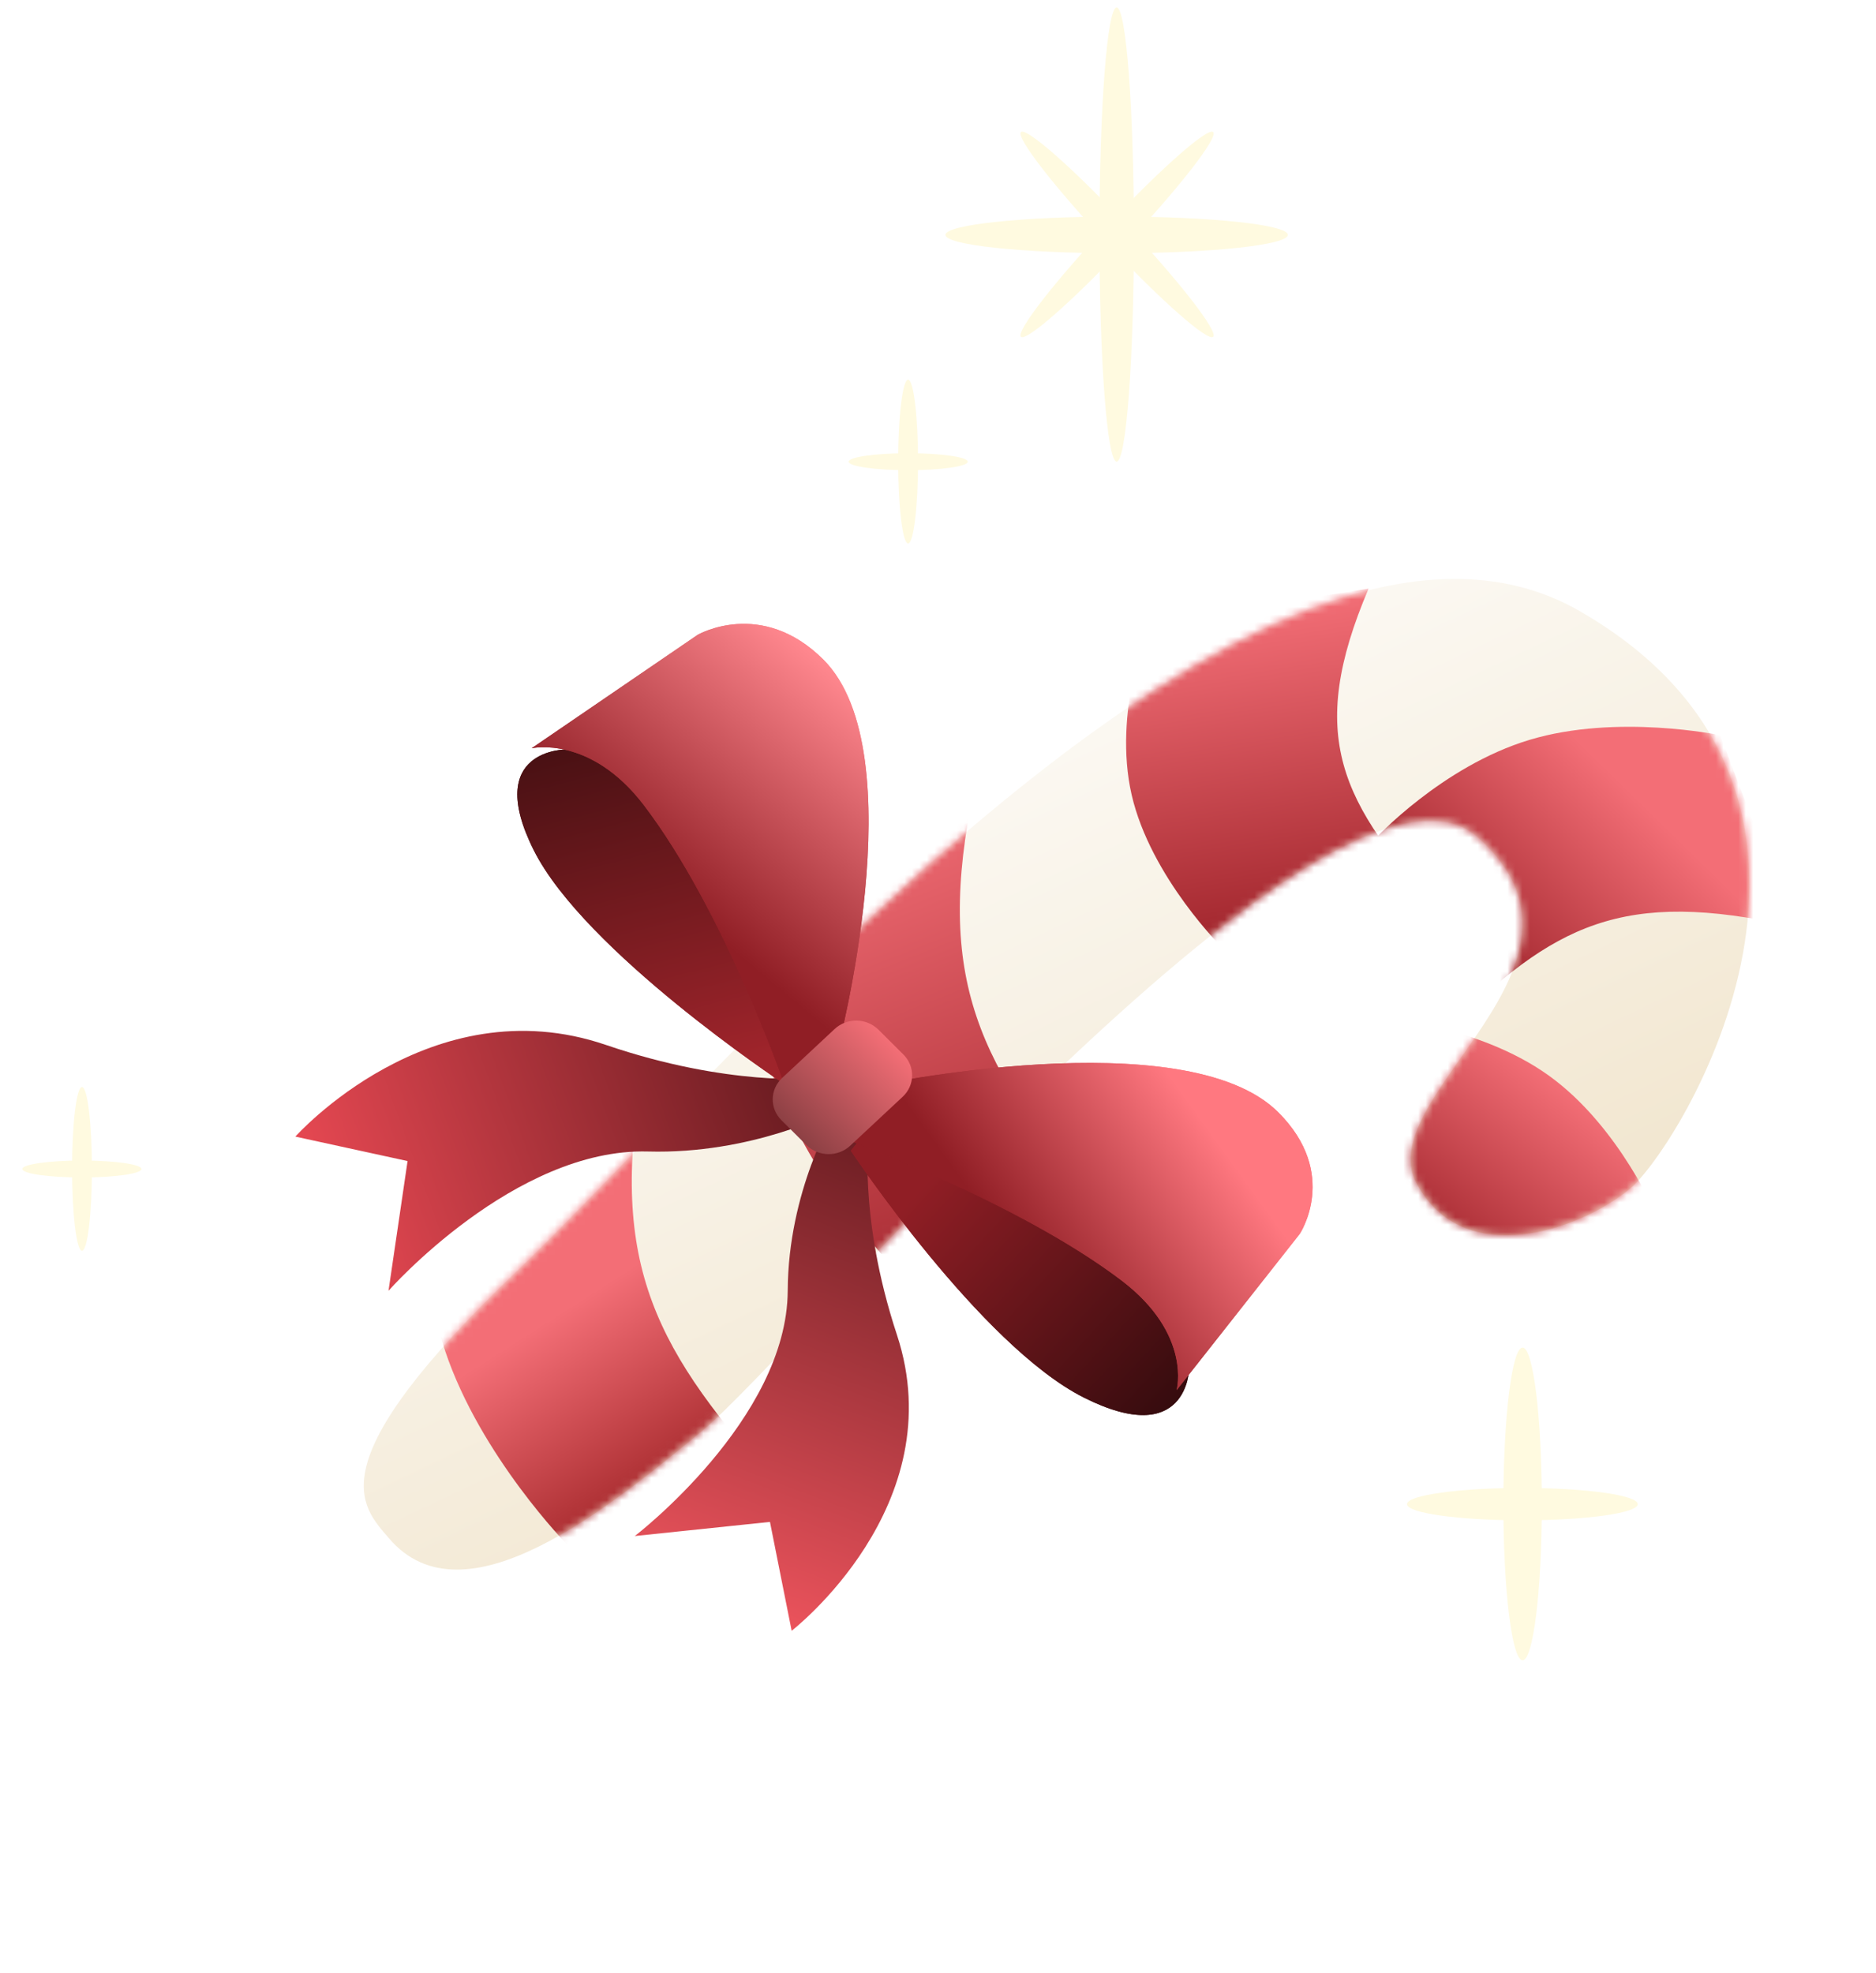 <svg width="252" height="265" viewBox="0 0 252 265" fill="none" xmlns="http://www.w3.org/2000/svg">
<g filter="url(#filter0_d_638_628)">
<path d="M198.511 108.469C217.735 125.53 183.994 143.179 190.284 154.942C196.574 166.704 212.241 161.227 218.928 155.681C225.616 150.135 254.992 102.785 212.255 78.111C169.517 53.436 96.829 140.554 69.599 166.57C42.37 192.586 48.425 198.145 52.267 202.637C62.333 214.405 81.582 198.693 94.343 188.173C107.103 177.654 179.287 91.407 198.511 108.469Z" fill="url(#paint0_linear_638_628)"/>
<mask id="mask0_638_628" style="mask-type:alpha" maskUnits="userSpaceOnUse" x="48" y="73" width="187" height="134">
<path d="M198.511 108.468C217.735 125.53 183.994 143.179 190.284 154.941C196.574 166.704 212.241 161.226 218.928 155.681C225.616 150.135 254.992 102.785 212.255 78.11C169.517 53.435 96.829 140.554 69.599 166.57C42.37 192.586 48.425 198.145 52.267 202.636C62.333 214.405 81.582 198.693 94.343 188.173C107.103 177.653 179.287 91.407 198.511 108.468Z" fill="#D9D9D9"/>
</mask>
<g mask="url(#mask0_638_628)">
<g filter="url(#filter1_i_638_628)">
<path d="M86.285 140.157L57.524 147.609C57.524 147.609 55.03 163.239 59.794 177.443C64.559 191.646 76.3 203.588 76.3 203.588L105.062 196.136C88.05 177.506 81.762 165.976 86.285 140.157Z" fill="url(#paint1_linear_638_628)"/>
</g>
<g filter="url(#filter2_i_638_628)">
<path d="M130.849 101.925L101.809 108.504C101.809 108.504 98.814 124.023 103.131 138.335C107.449 152.648 118.826 164.911 118.826 164.911L147.865 158.332C131.424 139.239 125.495 127.549 130.849 101.925Z" fill="url(#paint2_linear_638_628)"/>
</g>
<g filter="url(#filter3_i_638_628)">
<path d="M183.838 75.063L154.291 79.731C154.291 79.731 149.459 91.661 152.014 102.762C154.569 113.864 164.361 123.483 164.361 123.483L193.908 118.815C179.923 103.856 175.457 94.755 183.838 75.063Z" fill="url(#paint3_linear_638_628)"/>
</g>
<g filter="url(#filter4_i_638_628)">
<path d="M240.797 120.446L231.077 94.753C231.077 94.753 217.245 91.83 205.472 95.37C193.699 98.909 184.678 108.703 184.678 108.703L194.397 134.396C208.62 120.269 217.902 115.262 240.797 120.446Z" fill="url(#paint4_linear_638_628)"/>
</g>
<g filter="url(#filter5_i_638_628)">
<path d="M205.675 182.846L222.747 159.741C222.747 159.741 217.635 147.334 208.015 140.441C198.395 133.549 184.833 132.577 184.833 132.577L167.761 155.682C187.994 158.013 197.516 162.098 205.675 182.846Z" fill="url(#paint5_linear_638_628)"/>
</g>
</g>
<g filter="url(#filter6_d_638_628)">
<path d="M109.447 137.559L111.796 142.14C111.796 142.14 100.986 147.776 87.041 147.391C69.118 146.895 52.188 166.097 52.188 166.097L54.748 148.674L39.676 145.389C39.676 145.389 57.796 125.02 81.388 133.075C97.874 138.704 109.447 137.559 109.447 137.559Z" fill="url(#paint6_linear_638_628)"/>
</g>
<g filter="url(#filter7_d_638_628)">
<path d="M116.745 144.825L112.07 142.414C112.07 142.414 105.871 152.64 105.814 166.082C105.742 183.36 85.272 199.038 85.272 199.038L103.427 197.142L106.341 211.765C106.341 211.765 128.061 194.979 120.478 171.996C115.178 155.933 116.745 144.825 116.745 144.825Z" fill="url(#paint7_linear_638_628)"/>
</g>
<path d="M76.07 96.663C76.07 96.663 64.883 96.56 71.688 110.172C78.492 123.783 105.042 141.394 105.042 141.394L111.738 136.637C111.738 136.637 102.07 123.767 97.382 110.883C92.695 97.999 101.538 94.424 101.538 94.424L76.07 96.663Z" fill="url(#paint8_linear_638_628)"/>
<path d="M76.07 96.663C76.07 96.663 64.883 96.56 71.688 110.172C78.492 123.783 105.042 141.394 105.042 141.394L111.738 136.637C111.738 136.637 102.07 123.767 97.382 110.883C92.695 97.999 101.538 94.424 101.538 94.424L76.07 96.663Z" fill="url(#paint9_linear_638_628)"/>
<g filter="url(#filter8_d_638_628)">
<path d="M93.718 82.901C93.718 82.901 102.28 77.944 110.595 86.223C123.115 98.688 112.427 138.965 112.427 138.965L105.249 142.966C105.249 142.966 97.235 119.886 86.507 105.803C79.302 96.344 71.419 98.136 71.419 98.136L93.718 82.901Z" fill="url(#paint10_linear_638_628)"/>
<path d="M93.718 82.901C93.718 82.901 102.28 77.944 110.595 86.223C123.115 98.688 112.427 138.965 112.427 138.965L105.249 142.966C105.249 142.966 97.235 119.886 86.507 105.803C79.302 96.344 71.419 98.136 71.419 98.136L93.718 82.901Z" fill="url(#paint11_linear_638_628)"/>
</g>
<path d="M159.73 179.925C159.73 179.925 159.471 190.702 145.576 183.704C131.68 176.705 114.282 150.559 114.282 150.559L119.435 144.265C119.435 144.265 132.468 153.998 145.678 158.934C158.888 163.87 162.886 155.47 162.886 155.47L159.73 179.925Z" fill="url(#paint12_linear_638_628)"/>
<path d="M159.73 179.925C159.73 179.925 159.471 190.702 145.576 183.704C131.68 176.705 114.282 150.559 114.282 150.559L119.435 144.265C119.435 144.265 132.468 153.998 145.678 158.934C158.888 163.87 162.886 155.47 162.886 155.47L159.73 179.925Z" fill="url(#paint13_linear_638_628)"/>
<g filter="url(#filter9_d_638_628)">
<path d="M174.583 163.38C174.583 163.38 180.004 155.296 171.69 147.017C159.17 134.551 117.045 143.527 117.045 143.527L112.66 150.31C112.66 150.31 136.336 158.783 150.593 169.575C160.168 176.823 158.052 184.357 158.052 184.357L174.583 163.38Z" fill="url(#paint14_linear_638_628)"/>
<path d="M174.583 163.38C174.583 163.38 180.004 155.296 171.69 147.017C159.17 134.551 117.045 143.527 117.045 143.527L112.66 150.31C112.66 150.31 136.336 158.783 150.593 169.575C160.168 176.823 158.052 184.357 158.052 184.357L174.583 163.38Z" fill="url(#paint15_linear_638_628)"/>
</g>
<g filter="url(#filter10_d_638_628)">
<path d="M112.115 134.211C113.767 132.67 116.404 132.713 118.005 134.307L119.677 135.972L121.349 137.636C122.95 139.23 122.908 141.772 121.256 143.312L114.205 149.888C112.552 151.429 109.915 151.386 108.314 149.792L106.643 148.127L104.971 146.463C103.37 144.869 103.411 142.328 105.064 140.787L112.115 134.211Z" fill="url(#paint16_linear_638_628)"/>
</g>
</g>
<g filter="url(#filter11_d_638_628)">
<path d="M120.651 61C120.651 67.075 121.248 72 121.984 72C122.72 72 123.317 67.075 123.317 61C123.317 54.925 122.72 50 121.984 50C121.248 50 120.651 54.925 120.651 61Z" fill="#FFFAE0"/>
<path d="M113.999 61.015C113.999 61.644 117.581 62.153 121.999 62.153C126.417 62.153 129.999 61.644 129.999 61.015C129.999 60.386 126.417 59.876 121.999 59.876C117.581 59.876 113.999 60.386 113.999 61.015Z" fill="#FFFAE0"/>
</g>
<g filter="url(#filter12_d_638_628)">
<path d="M12.347 156C12.347 162.075 11.75 167 11.014 167C10.278 167 9.681 162.075 9.681 156C9.681 149.925 10.278 145 11.014 145C11.75 145 12.347 149.925 12.347 156Z" fill="#FFFAE0"/>
<path d="M18.999 156.015C18.999 156.644 15.417 157.153 10.999 157.153C6.581 157.153 2.999 156.644 2.999 156.015C2.999 155.386 6.581 154.876 10.999 154.876C15.417 154.876 18.999 155.386 18.999 156.015Z" fill="#FFFAE0"/>
</g>
<g filter="url(#filter13_d_638_628)">
<path d="M207.111 201C207.111 212.598 205.955 222 204.528 222C203.101 222 201.945 212.598 201.945 201C201.945 189.402 203.101 180 204.528 180C205.955 180 207.111 189.402 207.111 201Z" fill="#FFFAE0"/>
<path d="M219.999 201.028C219.999 202.229 213.059 203.202 204.499 203.202C195.939 203.202 188.999 202.229 188.999 201.028C188.999 199.828 195.939 198.855 204.499 198.855C213.059 198.855 219.999 199.828 219.999 201.028Z" fill="#FFFAE0"/>
</g>
<g filter="url(#filter14_d_638_628)">
<path d="M147.685 30.5C147.685 47.345 148.721 61 149.999 61C151.277 61 152.313 47.345 152.313 30.5C152.313 13.655 151.277 0 149.999 0C148.721 0 147.685 13.655 147.685 30.5Z" fill="#FFFAE0"/>
<path d="M149.999 28.087C137.296 28.087 126.999 29.189 126.999 30.548C126.999 31.908 137.296 33.01 149.999 33.01C162.702 33.01 172.999 31.908 172.999 30.548C172.999 29.189 162.702 28.087 149.999 28.087Z" fill="#FFFAE0"/>
<path d="M148.828 29.185C141.694 36.775 136.459 43.511 137.136 44.231C137.814 44.952 144.146 39.383 151.28 31.794C158.415 24.204 163.649 17.468 162.972 16.747C162.295 16.027 155.962 21.596 148.828 29.185Z" fill="#FFFAE0"/>
<path d="M151.281 29.185C158.415 36.775 163.649 43.511 162.972 44.231C162.295 44.952 155.962 39.383 148.828 31.794C141.694 24.204 136.459 17.468 137.137 16.747C137.814 16.027 144.146 21.596 151.281 29.185Z" fill="#FFFAE0"/>
</g>
<defs>
<filter id="filter0_d_638_628" x="35.676" y="73.757" width="203.317" height="146.007" filterUnits="userSpaceOnUse" color-interpolation-filters="sRGB">
<feFlood flood-opacity="0" result="BackgroundImageFix"/>
<feColorMatrix in="SourceAlpha" type="matrix" values="0 0 0 0 0 0 0 0 0 0 0 0 0 0 0 0 0 0 127 0" result="hardAlpha"/>
<feOffset dy="4"/>
<feGaussianBlur stdDeviation="2"/>
<feComposite in2="hardAlpha" operator="out"/>
<feColorMatrix type="matrix" values="0 0 0 0 0 0 0 0 0 0 0 0 0 0 0 0 0 0 0.25 0"/>
<feBlend mode="normal" in2="BackgroundImageFix" result="effect1_dropShadow_638_628"/>
<feBlend mode="normal" in="SourceGraphic" in2="effect1_dropShadow_638_628" result="shape"/>
</filter>
<filter id="filter1_i_638_628" x="56.872" y="140.157" width="48.19" height="63.431" filterUnits="userSpaceOnUse" color-interpolation-filters="sRGB">
<feFlood flood-opacity="0" result="BackgroundImageFix"/>
<feBlend mode="normal" in="SourceGraphic" in2="BackgroundImageFix" result="shape"/>
<feColorMatrix in="SourceAlpha" type="matrix" values="0 0 0 0 0 0 0 0 0 0 0 0 0 0 0 0 0 0 127 0" result="hardAlpha"/>
<feOffset/>
<feGaussianBlur stdDeviation="1.636"/>
<feComposite in2="hardAlpha" operator="arithmetic" k2="-1" k3="1"/>
<feColorMatrix type="matrix" values="0 0 0 0 0 0 0 0 0 0 0 0 0 0 0 0 0 0 0.25 0"/>
<feBlend mode="normal" in2="shape" result="effect1_innerShadow_638_628"/>
</filter>
<filter id="filter2_i_638_628" x="100.798" y="101.925" width="47.067" height="62.985" filterUnits="userSpaceOnUse" color-interpolation-filters="sRGB">
<feFlood flood-opacity="0" result="BackgroundImageFix"/>
<feBlend mode="normal" in="SourceGraphic" in2="BackgroundImageFix" result="shape"/>
<feColorMatrix in="SourceAlpha" type="matrix" values="0 0 0 0 0 0 0 0 0 0 0 0 0 0 0 0 0 0 127 0" result="hardAlpha"/>
<feOffset/>
<feGaussianBlur stdDeviation="1.636"/>
<feComposite in2="hardAlpha" operator="arithmetic" k2="-1" k3="1"/>
<feColorMatrix type="matrix" values="0 0 0 0 0 0 0 0 0 0 0 0 0 0 0 0 0 0 0.25 0"/>
<feBlend mode="normal" in2="shape" result="effect1_innerShadow_638_628"/>
</filter>
<filter id="filter3_i_638_628" x="151.269" y="75.063" width="42.639" height="48.42" filterUnits="userSpaceOnUse" color-interpolation-filters="sRGB">
<feFlood flood-opacity="0" result="BackgroundImageFix"/>
<feBlend mode="normal" in="SourceGraphic" in2="BackgroundImageFix" result="shape"/>
<feColorMatrix in="SourceAlpha" type="matrix" values="0 0 0 0 0 0 0 0 0 0 0 0 0 0 0 0 0 0 127 0" result="hardAlpha"/>
<feOffset/>
<feGaussianBlur stdDeviation="1.636"/>
<feComposite in2="hardAlpha" operator="arithmetic" k2="-1" k3="1"/>
<feColorMatrix type="matrix" values="0 0 0 0 0 0 0 0 0 0 0 0 0 0 0 0 0 0 0.25 0"/>
<feBlend mode="normal" in2="shape" result="effect1_innerShadow_638_628"/>
</filter>
<filter id="filter4_i_638_628" x="184.678" y="93.619" width="56.119" height="40.777" filterUnits="userSpaceOnUse" color-interpolation-filters="sRGB">
<feFlood flood-opacity="0" result="BackgroundImageFix"/>
<feBlend mode="normal" in="SourceGraphic" in2="BackgroundImageFix" result="shape"/>
<feColorMatrix in="SourceAlpha" type="matrix" values="0 0 0 0 0 0 0 0 0 0 0 0 0 0 0 0 0 0 127 0" result="hardAlpha"/>
<feOffset/>
<feGaussianBlur stdDeviation="1.636"/>
<feComposite in2="hardAlpha" operator="arithmetic" k2="-1" k3="1"/>
<feColorMatrix type="matrix" values="0 0 0 0 0 0 0 0 0 0 0 0 0 0 0 0 0 0 0.25 0"/>
<feBlend mode="normal" in2="shape" result="effect1_innerShadow_638_628"/>
</filter>
<filter id="filter5_i_638_628" x="167.761" y="132.577" width="54.986" height="50.269" filterUnits="userSpaceOnUse" color-interpolation-filters="sRGB">
<feFlood flood-opacity="0" result="BackgroundImageFix"/>
<feBlend mode="normal" in="SourceGraphic" in2="BackgroundImageFix" result="shape"/>
<feColorMatrix in="SourceAlpha" type="matrix" values="0 0 0 0 0 0 0 0 0 0 0 0 0 0 0 0 0 0 127 0" result="hardAlpha"/>
<feOffset/>
<feGaussianBlur stdDeviation="1.636"/>
<feComposite in2="hardAlpha" operator="arithmetic" k2="-1" k3="1"/>
<feColorMatrix type="matrix" values="0 0 0 0 0 0 0 0 0 0 0 0 0 0 0 0 0 0 0.25 0"/>
<feBlend mode="normal" in2="shape" result="effect1_innerShadow_638_628"/>
</filter>
<filter id="filter6_d_638_628" x="36.403" y="131.19" width="78.665" height="41.452" filterUnits="userSpaceOnUse" color-interpolation-filters="sRGB">
<feFlood flood-opacity="0" result="BackgroundImageFix"/>
<feColorMatrix in="SourceAlpha" type="matrix" values="0 0 0 0 0 0 0 0 0 0 0 0 0 0 0 0 0 0 127 0" result="hardAlpha"/>
<feOffset dy="3.273"/>
<feGaussianBlur stdDeviation="1.636"/>
<feComposite in2="hardAlpha" operator="out"/>
<feColorMatrix type="matrix" values="0 0 0 0 0 0 0 0 0 0 0 0 0 0 0 0 0 0 0.25 0"/>
<feBlend mode="normal" in2="BackgroundImageFix" result="effect1_dropShadow_638_628"/>
<feBlend mode="normal" in="SourceGraphic" in2="effect1_dropShadow_638_628" result="shape"/>
</filter>
<filter id="filter7_d_638_628" x="82" y="142.414" width="43.358" height="75.896" filterUnits="userSpaceOnUse" color-interpolation-filters="sRGB">
<feFlood flood-opacity="0" result="BackgroundImageFix"/>
<feColorMatrix in="SourceAlpha" type="matrix" values="0 0 0 0 0 0 0 0 0 0 0 0 0 0 0 0 0 0 127 0" result="hardAlpha"/>
<feOffset dy="3.273"/>
<feGaussianBlur stdDeviation="1.636"/>
<feComposite in2="hardAlpha" operator="out"/>
<feColorMatrix type="matrix" values="0 0 0 0 0 0 0 0 0 0 0 0 0 0 0 0 0 0 0.25 0"/>
<feBlend mode="normal" in2="BackgroundImageFix" result="effect1_dropShadow_638_628"/>
<feBlend mode="normal" in="SourceGraphic" in2="effect1_dropShadow_638_628" result="shape"/>
</filter>
<filter id="filter8_d_638_628" x="68.146" y="76.52" width="51.804" height="68.082" filterUnits="userSpaceOnUse" color-interpolation-filters="sRGB">
<feFlood flood-opacity="0" result="BackgroundImageFix"/>
<feColorMatrix in="SourceAlpha" type="matrix" values="0 0 0 0 0 0 0 0 0 0 0 0 0 0 0 0 0 0 127 0" result="hardAlpha"/>
<feOffset dy="-1.636"/>
<feGaussianBlur stdDeviation="1.636"/>
<feComposite in2="hardAlpha" operator="out"/>
<feColorMatrix type="matrix" values="0 0 0 0 0 0 0 0 0 0 0 0 0 0 0 0 0 0 0.25 0"/>
<feBlend mode="normal" in2="BackgroundImageFix" result="effect1_dropShadow_638_628"/>
<feBlend mode="normal" in="SourceGraphic" in2="effect1_dropShadow_638_628" result="shape"/>
</filter>
<filter id="filter9_d_638_628" x="109.387" y="135.492" width="70.205" height="50.501" filterUnits="userSpaceOnUse" color-interpolation-filters="sRGB">
<feFlood flood-opacity="0" result="BackgroundImageFix"/>
<feColorMatrix in="SourceAlpha" type="matrix" values="0 0 0 0 0 0 0 0 0 0 0 0 0 0 0 0 0 0 127 0" result="hardAlpha"/>
<feOffset dy="-1.636"/>
<feGaussianBlur stdDeviation="1.636"/>
<feComposite in2="hardAlpha" operator="out"/>
<feColorMatrix type="matrix" values="0 0 0 0 0 0 0 0 0 0 0 0 0 0 0 0 0 0 0.25 0"/>
<feBlend mode="normal" in2="BackgroundImageFix" result="effect1_dropShadow_638_628"/>
<feBlend mode="normal" in="SourceGraphic" in2="effect1_dropShadow_638_628" result="shape"/>
</filter>
<filter id="filter10_d_638_628" x="100.524" y="129.81" width="25.271" height="24.478" filterUnits="userSpaceOnUse" color-interpolation-filters="sRGB">
<feFlood flood-opacity="0" result="BackgroundImageFix"/>
<feColorMatrix in="SourceAlpha" type="matrix" values="0 0 0 0 0 0 0 0 0 0 0 0 0 0 0 0 0 0 127 0" result="hardAlpha"/>
<feOffset/>
<feGaussianBlur stdDeviation="1.636"/>
<feComposite in2="hardAlpha" operator="out"/>
<feColorMatrix type="matrix" values="0 0 0 0 0 0 0 0 0 0 0 0 0 0 0 0 0 0 0.52 0"/>
<feBlend mode="normal" in2="BackgroundImageFix" result="effect1_dropShadow_638_628"/>
<feBlend mode="normal" in="SourceGraphic" in2="effect1_dropShadow_638_628" result="shape"/>
</filter>
<filter id="filter11_d_638_628" x="113.999" y="50" width="16" height="23" filterUnits="userSpaceOnUse" color-interpolation-filters="sRGB">
<feFlood flood-opacity="0" result="BackgroundImageFix"/>
<feColorMatrix in="SourceAlpha" type="matrix" values="0 0 0 0 0 0 0 0 0 0 0 0 0 0 0 0 0 0 127 0" result="hardAlpha"/>
<feOffset dy="1"/>
<feComposite in2="hardAlpha" operator="out"/>
<feColorMatrix type="matrix" values="0 0 0 0 0 0 0 0 0 0 0 0 0 0 0 0 0 0 0.25 0"/>
<feBlend mode="normal" in2="BackgroundImageFix" result="effect1_dropShadow_638_628"/>
<feBlend mode="normal" in="SourceGraphic" in2="effect1_dropShadow_638_628" result="shape"/>
</filter>
<filter id="filter12_d_638_628" x="2.999" y="145" width="16" height="23" filterUnits="userSpaceOnUse" color-interpolation-filters="sRGB">
<feFlood flood-opacity="0" result="BackgroundImageFix"/>
<feColorMatrix in="SourceAlpha" type="matrix" values="0 0 0 0 0 0 0 0 0 0 0 0 0 0 0 0 0 0 127 0" result="hardAlpha"/>
<feOffset dy="1"/>
<feComposite in2="hardAlpha" operator="out"/>
<feColorMatrix type="matrix" values="0 0 0 0 0 0 0 0 0 0 0 0 0 0 0 0 0 0 0.25 0"/>
<feBlend mode="normal" in2="BackgroundImageFix" result="effect1_dropShadow_638_628"/>
<feBlend mode="normal" in="SourceGraphic" in2="effect1_dropShadow_638_628" result="shape"/>
</filter>
<filter id="filter13_d_638_628" x="188.999" y="180" width="31" height="43" filterUnits="userSpaceOnUse" color-interpolation-filters="sRGB">
<feFlood flood-opacity="0" result="BackgroundImageFix"/>
<feColorMatrix in="SourceAlpha" type="matrix" values="0 0 0 0 0 0 0 0 0 0 0 0 0 0 0 0 0 0 127 0" result="hardAlpha"/>
<feOffset dy="1"/>
<feComposite in2="hardAlpha" operator="out"/>
<feColorMatrix type="matrix" values="0 0 0 0 0 0 0 0 0 0 0 0 0 0 0 0 0 0 0.25 0"/>
<feBlend mode="normal" in2="BackgroundImageFix" result="effect1_dropShadow_638_628"/>
<feBlend mode="normal" in="SourceGraphic" in2="effect1_dropShadow_638_628" result="shape"/>
</filter>
<filter id="filter14_d_638_628" x="126.999" y="0" width="46" height="62" filterUnits="userSpaceOnUse" color-interpolation-filters="sRGB">
<feFlood flood-opacity="0" result="BackgroundImageFix"/>
<feColorMatrix in="SourceAlpha" type="matrix" values="0 0 0 0 0 0 0 0 0 0 0 0 0 0 0 0 0 0 127 0" result="hardAlpha"/>
<feOffset dy="1"/>
<feComposite in2="hardAlpha" operator="out"/>
<feColorMatrix type="matrix" values="0 0 0 0 0 0 0 0 0 0 0 0 0 0 0 0 0 0 0.25 0"/>
<feBlend mode="normal" in2="BackgroundImageFix" result="effect1_dropShadow_638_628"/>
<feBlend mode="normal" in="SourceGraphic" in2="effect1_dropShadow_638_628" result="shape"/>
</filter>
<linearGradient id="paint0_linear_638_628" x1="85.898" y1="85.459" x2="135.827" y2="190.466" gradientUnits="userSpaceOnUse">
<stop stop-color="white"/>
<stop offset="1" stop-color="#F2E7D1"/>
</linearGradient>
<linearGradient id="paint1_linear_638_628" x1="68.847" y1="176.433" x2="93.027" y2="214.347" gradientUnits="userSpaceOnUse">
<stop stop-color="#F36E76"/>
<stop offset="1" stop-color="#770000"/>
</linearGradient>
<linearGradient id="paint2_linear_638_628" x1="112.736" y1="106.029" x2="137.75" y2="169.692" gradientUnits="userSpaceOnUse">
<stop stop-color="#F36E76"/>
<stop offset="1" stop-color="#9F242B"/>
</linearGradient>
<linearGradient id="paint3_linear_638_628" x1="165.408" y1="77.975" x2="172.398" y2="122.213" gradientUnits="userSpaceOnUse">
<stop stop-color="#F36E76"/>
<stop offset="1" stop-color="#9F242B"/>
</linearGradient>
<linearGradient id="paint4_linear_638_628" x1="219.875" y1="103.186" x2="197.474" y2="126.086" gradientUnits="userSpaceOnUse">
<stop stop-color="#F36E76"/>
<stop offset="1" stop-color="#9F242B"/>
</linearGradient>
<linearGradient id="paint5_linear_638_628" x1="189.482" y1="162.879" x2="207.523" y2="140.053" gradientUnits="userSpaceOnUse">
<stop stop-color="#9F242B"/>
<stop offset="1" stop-color="#F36E76"/>
</linearGradient>
<linearGradient id="paint6_linear_638_628" x1="108.868" y1="134.15" x2="44.233" y2="157.829" gradientUnits="userSpaceOnUse">
<stop stop-color="#63191E"/>
<stop offset="1" stop-color="#E64852"/>
</linearGradient>
<linearGradient id="paint7_linear_638_628" x1="120.261" y1="145.494" x2="96.704" y2="208.14" gradientUnits="userSpaceOnUse">
<stop stop-color="#6A1D22"/>
<stop offset="1" stop-color="#EB535C"/>
</linearGradient>
<linearGradient id="paint8_linear_638_628" x1="90.918" y1="140.753" x2="77.091" y2="87.123" gradientUnits="userSpaceOnUse">
<stop stop-color="#9F242B"/>
<stop offset="1" stop-color="#390D0F"/>
</linearGradient>
<linearGradient id="paint9_linear_638_628" x1="90.918" y1="140.753" x2="77.091" y2="87.123" gradientUnits="userSpaceOnUse">
<stop stop-color="#9F242B"/>
<stop offset="1" stop-color="#390D0F"/>
</linearGradient>
<linearGradient id="paint10_linear_638_628" x1="117.224" y1="92.167" x2="93.209" y2="120.968" gradientUnits="userSpaceOnUse">
<stop stop-color="#FF878E"/>
<stop offset="1" stop-color="#901E25"/>
</linearGradient>
<linearGradient id="paint11_linear_638_628" x1="117.224" y1="92.167" x2="93.209" y2="120.968" gradientUnits="userSpaceOnUse">
<stop stop-color="#FF878E"/>
<stop offset="1" stop-color="#901E25"/>
</linearGradient>
<linearGradient id="paint12_linear_638_628" x1="124.524" y1="154.751" x2="161.532" y2="189" gradientUnits="userSpaceOnUse">
<stop stop-color="#901E25"/>
<stop offset="1" stop-color="#2A090B"/>
</linearGradient>
<linearGradient id="paint13_linear_638_628" x1="124.524" y1="154.751" x2="161.532" y2="189" gradientUnits="userSpaceOnUse">
<stop stop-color="#901E25"/>
<stop offset="1" stop-color="#2A090B"/>
</linearGradient>
<linearGradient id="paint14_linear_638_628" x1="161.255" y1="147.796" x2="136.124" y2="165.894" gradientUnits="userSpaceOnUse">
<stop stop-color="#FF7880"/>
<stop offset="1" stop-color="#901E25"/>
</linearGradient>
<linearGradient id="paint15_linear_638_628" x1="161.255" y1="147.796" x2="136.124" y2="165.894" gradientUnits="userSpaceOnUse">
<stop stop-color="#FF7880"/>
<stop offset="1" stop-color="#901E25"/>
</linearGradient>
<linearGradient id="paint16_linear_638_628" x1="119.677" y1="135.972" x2="107.11" y2="148.593" gradientUnits="userSpaceOnUse">
<stop stop-color="#F36E76"/>
<stop offset="1" stop-color="#8D4044"/>
</linearGradient>
</defs>
</svg>
